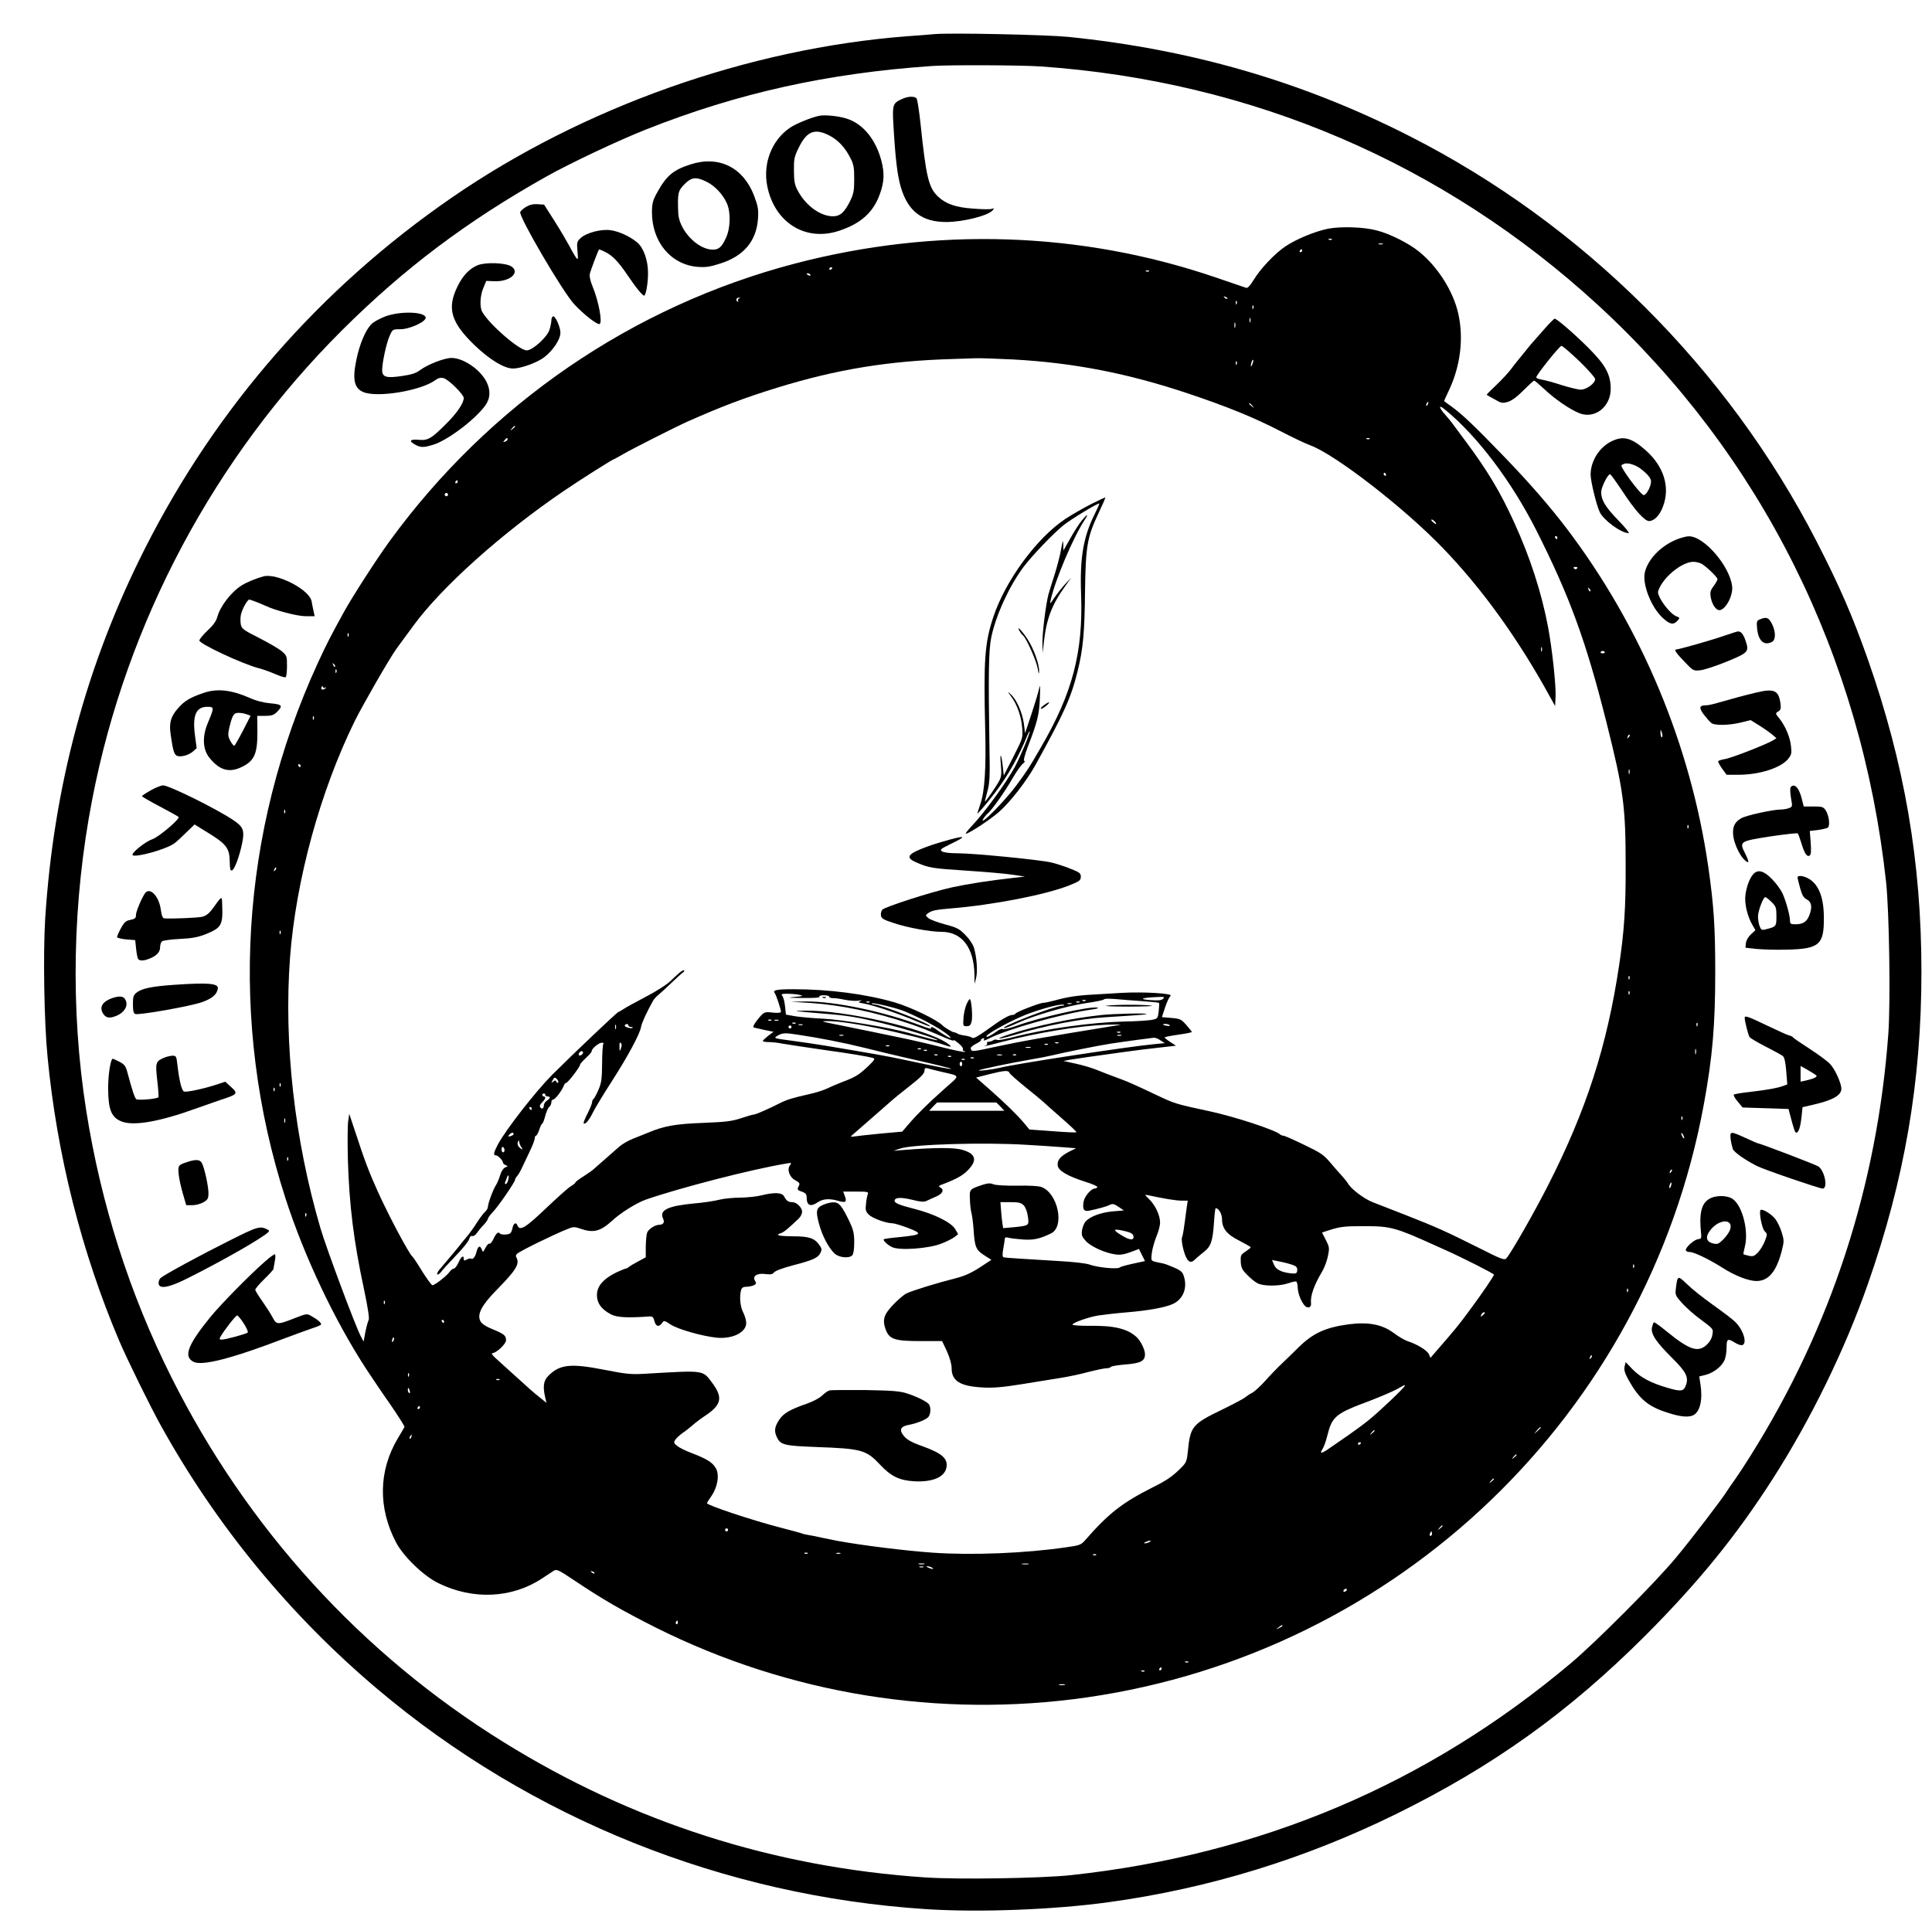 <?xml version="1.0" standalone="no"?>
<!DOCTYPE svg PUBLIC "-//W3C//DTD SVG 20010904//EN"
 "http://www.w3.org/TR/2001/REC-SVG-20010904/DTD/svg10.dtd">
<svg version="1.0" xmlns="http://www.w3.org/2000/svg"
 width="1279pt" height="1276pt" viewBox="0 0 1279 1276"
 preserveAspectRatio="xMidYMid meet">

<g transform="translate(0,1276) scale(0.1,-0.1)"
fill="#000000" stroke="none">
<path d="M6185 12534 c-22 -2 -103 -9 -180 -14 -1050 -81 -2145 -469 -3015
-1069 -866 -597 -1555 -1384 -2029 -2320 -388 -766 -606 -1577 -662 -2456 -14
-232 -7 -684 16 -915 62 -647 226 -1295 475 -1880 52 -122 206 -435 272 -554
369 -667 857 -1261 1438 -1751 1015 -857 2291 -1369 3630 -1456 352 -23 847
-4 1210 46 663 91 1300 287 1905 585 641 316 1138 672 1646 1179 352 353 602
660 846 1041 251 392 476 853 627 1284 244 694 356 1345 356 2071 0 726 -112
1379 -355 2070 -101 286 -189 489 -339 780 -591 1149 -1548 2101 -2695 2684
-710 361 -1444 574 -2261 657 -145 14 -784 28 -885 18z m705 -214 c1397 -97
2667 -641 3690 -1581 1079 -993 1743 -2322 1906 -3819 21 -196 30 -790 15
-1003 -73 -1005 -379 -1946 -910 -2792 -41 -66 -90 -140 -108 -165 -18 -25
-41 -58 -51 -74 -32 -52 -229 -310 -338 -441 -134 -162 -528 -557 -694 -697
-952 -802 -2053 -1268 -3310 -1404 -196 -21 -748 -30 -965 -15 -1004 67 -1940
367 -2790 895 -941 583 -1699 1415 -2201 2418 -276 551 -465 1143 -563 1763
-106 672 -92 1385 40 2065 227 1171 809 2262 1655 3105 409 407 824 720 1349
1015 156 88 474 238 660 312 610 242 1202 373 1895 421 113 8 589 6 720 -3z"/>
<path d="M5975 12106 c-64 -28 -68 -37 -61 -165 13 -229 26 -340 50 -422 47
-158 140 -229 300 -229 111 0 279 42 308 78 11 13 10 14 -7 9 -11 -4 -67 -3
-126 2 -113 8 -178 31 -230 80 -62 60 -78 130 -115 481 -9 85 -21 161 -26 168
-13 16 -55 15 -93 -2z"/>
<path d="M5422 11993 c-53 -11 -157 -54 -194 -80 -119 -82 -178 -234 -149
-384 48 -242 251 -370 473 -298 147 48 230 123 273 245 29 80 31 137 10 219
-35 134 -113 235 -214 274 -51 21 -157 33 -199 24z m66 -129 c58 -29 106 -79
142 -151 21 -40 25 -62 25 -138 0 -78 -4 -98 -27 -146 -39 -78 -68 -103 -120
-101 -84 4 -178 75 -229 174 -18 34 -23 60 -23 128 -1 77 2 92 32 153 53 108
105 129 200 81z"/>
<path d="M4570 11671 c-112 -36 -158 -74 -218 -183 -30 -53 -35 -73 -36 -128
-2 -200 124 -352 302 -367 55 -4 82 0 150 22 156 49 240 150 250 297 4 64 0
83 -27 155 -72 186 -234 265 -421 204z m109 -115 c55 -28 105 -82 132 -140 28
-61 25 -167 -5 -231 -28 -62 -49 -79 -90 -78 -102 3 -222 132 -226 243 -5 131
-2 145 40 189 48 49 78 52 149 17z"/>
<path d="M3482 11390 c-18 -11 -35 -26 -38 -34 -11 -29 281 -528 357 -610 64
-69 155 -140 169 -131 19 12 -7 151 -47 248 -16 39 -22 69 -18 86 6 24 55 152
60 159 2 2 21 -6 43 -17 49 -25 87 -65 149 -157 58 -86 102 -138 109 -131 12
12 24 85 24 149 0 84 -29 167 -72 203 -48 40 -120 73 -177 81 -64 8 -159 -17
-198 -53 -24 -23 -25 -29 -20 -86 5 -57 4 -60 -10 -42 -8 11 -28 45 -43 75
-16 30 -60 105 -98 165 l-70 110 -43 3 c-30 2 -54 -4 -77 -18z"/>
<path d="M8794 11246 c-89 -18 -208 -67 -284 -117 -71 -48 -166 -148 -211
-223 -23 -37 -39 -55 -49 -52 -8 3 -100 34 -205 70 -889 303 -1849 335 -2782
91 -1076 -282 -2023 -930 -2685 -1840 -87 -120 -241 -359 -300 -465 -88 -160
-114 -210 -174 -340 -515 -1121 -591 -2377 -214 -3545 125 -386 326 -811 538
-1135 31 -47 100 -150 155 -228 54 -79 97 -147 95 -150 -2 -4 -22 -39 -45 -77
-127 -213 -131 -460 -11 -688 48 -92 182 -222 279 -269 228 -113 487 -102 688
31 30 20 64 42 76 50 20 13 30 8 141 -66 188 -126 314 -198 534 -309 883 -442
1879 -603 2855 -463 2063 297 3707 1876 4084 3924 58 315 76 527 76 880 0 304
-10 442 -46 695 -117 808 -442 1587 -937 2240 -113 148 -244 300 -418 480
-190 197 -277 280 -346 329 -27 19 -48 35 -48 36 0 1 16 37 36 79 73 159 94
338 58 499 -33 148 -135 310 -260 411 -66 54 -192 118 -279 140 -85 23 -235
28 -321 12z m23 -72 c-3 -3 -12 -4 -19 -1 -8 3 -5 6 6 6 11 1 17 -2 13 -5z
m336 -31 c-7 -2 -19 -2 -25 0 -7 3 -2 5 12 5 14 0 19 -2 13 -5z m-533 -43 c0
-5 -5 -10 -11 -10 -5 0 -7 5 -4 10 3 6 8 10 11 10 2 0 4 -4 4 -10z m-3110
-114 c0 -3 -4 -8 -10 -11 -5 -3 -10 -1 -10 4 0 6 5 11 10 11 6 0 10 -2 10 -4z
m2097 -22 c-3 -3 -12 -4 -19 -1 -8 3 -5 6 6 6 11 1 17 -2 13 -5z m-2242 -24
c3 -6 -1 -7 -9 -4 -18 7 -21 14 -7 14 6 0 13 -4 16 -10z m2760 -158 c-3 -3
-11 0 -18 7 -9 10 -8 11 6 5 10 -3 15 -9 12 -12z m-3233 1 c-6 -2 -9 -10 -6
-15 4 -7 2 -8 -5 -4 -13 9 -5 26 12 25 9 0 8 -2 -1 -6z m3295 -35 c-3 -8 -6
-5 -6 6 -1 11 2 17 5 13 3 -3 4 -12 1 -19z m110 -30 c-3 -8 -6 -5 -6 6 -1 11
2 17 5 13 3 -3 4 -12 1 -19z m-20 -90 c-3 -7 -5 -2 -5 12 0 14 2 19 5 13 2 -7
2 -19 0 -25z m-100 -35 c-3 -10 -5 -4 -5 12 0 17 2 24 5 18 2 -7 2 -21 0 -30z
m-1472 -213 c404 -22 761 -92 1162 -226 254 -85 436 -159 608 -248 77 -40 167
-83 200 -95 167 -62 624 -416 880 -683 257 -267 495 -597 704 -978 l36 -65 3
60 c4 74 -23 323 -50 465 -43 227 -119 462 -225 693 -90 198 -176 342 -321
536 -105 142 -94 128 -138 179 -42 48 -40 65 2 30 215 -176 439 -473 604 -798
221 -438 329 -733 465 -1273 114 -455 127 -554 127 -957 1 -270 -10 -430 -43
-650 -80 -536 -218 -964 -474 -1465 -87 -171 -241 -441 -272 -476 -13 -15 -30
-9 -186 70 -214 107 -280 137 -487 218 -91 35 -187 73 -213 83 -56 22 -138 84
-161 120 -8 14 -28 39 -43 55 -16 17 -50 56 -77 88 -43 51 -64 65 -173 117
-68 33 -129 60 -136 60 -7 0 -17 4 -23 9 -32 29 -293 115 -462 152 -232 50
-232 50 -357 109 -126 60 -191 89 -230 103 -56 20 -122 46 -175 67 -25 10 -82
27 -128 37 l-82 18 42 8 c43 7 150 23 363 52 61 9 162 21 225 28 l115 13 -37
24 c-21 14 -38 28 -38 31 0 3 41 11 90 18 50 7 90 15 90 18 0 3 -17 24 -37 47
-34 38 -42 41 -99 46 l-62 5 21 65 c12 36 28 70 36 76 21 16 -176 28 -321 20
-62 -4 -152 -9 -200 -12 -97 -5 -166 -16 -248 -39 -30 -8 -63 -15 -73 -15 -23
0 -181 -61 -185 -72 -2 -4 -10 -8 -18 -8 -24 0 -74 -29 -167 -97 -61 -44 -92
-61 -100 -55 -7 6 -28 12 -48 15 -20 2 -43 8 -50 13 -8 5 -18 9 -24 9 -9 0
-63 32 -75 45 -37 38 -211 122 -321 154 -192 55 -433 86 -669 86 -107 0 -136
-6 -122 -24 10 -12 42 -109 42 -125 0 -7 -18 -9 -52 -6 -60 7 -61 6 -107 -52
-23 -30 -29 -44 -19 -47 7 -2 39 -9 71 -16 l58 -12 -35 -26 c-19 -15 -35 -30
-36 -34 0 -5 17 -8 39 -8 21 0 61 -4 89 -10 28 -5 147 -23 264 -40 201 -28
301 -45 340 -56 13 -4 5 -16 -37 -56 -60 -56 -82 -70 -173 -104 -35 -14 -80
-33 -100 -43 -21 -10 -71 -26 -112 -35 -107 -24 -150 -37 -190 -57 -79 -40
-167 -79 -180 -79 -7 0 -45 -11 -84 -24 -60 -20 -99 -25 -251 -31 -184 -7
-258 -20 -365 -65 -25 -10 -70 -28 -100 -40 -31 -12 -72 -36 -91 -53 -20 -18
-65 -57 -99 -87 -35 -30 -68 -60 -74 -65 -6 -6 -35 -25 -63 -44 -29 -18 -53
-36 -53 -40 0 -4 -14 -15 -30 -25 -17 -9 -91 -76 -166 -147 -134 -128 -173
-152 -188 -114 -9 25 -26 17 -33 -15 -3 -17 -10 -33 -16 -37 -17 -10 -61 -10
-68 0 -10 14 -25 1 -43 -38 -10 -20 -21 -33 -26 -30 -5 3 -17 -9 -26 -27 -17
-32 -17 -32 -25 -10 -11 28 -24 22 -34 -15 -8 -34 -24 -55 -36 -47 -5 3 -18 0
-29 -6 -16 -9 -20 -8 -20 5 0 27 -17 16 -35 -25 -10 -22 -24 -40 -31 -40 -8 0
-20 -11 -29 -23 -16 -24 -97 -87 -112 -87 -8 1 -45 53 -98 140 -16 25 -31 47
-35 50 -21 16 -154 265 -227 426 -55 120 -93 220 -146 384 l-45 135 -7 -49
c-4 -28 -5 -142 -2 -255 9 -299 38 -538 107 -859 25 -118 36 -191 31 -201 -5
-9 -15 -45 -22 -80 l-12 -64 -20 38 c-39 77 -227 581 -266 714 -172 587 -243
1224 -201 1791 39 512 199 1098 428 1565 53 107 233 420 277 480 12 17 61 84
110 150 188 258 589 617 1000 896 106 72 322 209 330 209 2 0 28 14 57 31 55
33 350 182 428 217 228 101 375 157 595 225 396 122 739 178 1165 190 52 2
120 4 150 5 30 1 141 -3 245 -8z m1586 -31 c-5 -13 -10 -19 -10 -12 -1 15 10
45 15 40 3 -2 0 -15 -5 -28z m-104 -1 c-3 -8 -6 -5 -6 6 -1 11 2 17 5 13 3 -3
4 -12 1 -19z m1266 -263 c-3 -9 -8 -14 -10 -11 -3 3 -2 9 2 15 9 16 15 13 8
-4z m-1162 -12 c13 -16 12 -17 -3 -4 -10 7 -18 15 -18 17 0 8 8 3 21 -13z
m-4881 -137 c0 -2 -8 -10 -17 -17 -16 -13 -17 -12 -4 4 13 16 21 21 21 13z
m-50 -85 c0 -5 -7 -12 -16 -15 -14 -5 -15 -4 -4 9 14 17 20 19 20 6z m5707 3
c-3 -3 -12 -4 -19 -1 -8 3 -5 6 6 6 11 1 17 -2 13 -5z m108 -234 c3 -5 1 -10
-4 -10 -6 0 -11 5 -11 10 0 6 2 10 4 10 3 0 8 -4 11 -10z m-6145 -50 c0 -5 -5
-10 -11 -10 -5 0 -7 5 -4 10 3 6 8 10 11 10 2 0 4 -4 4 -10z m-66 -91 c-3 -5
-10 -7 -15 -3 -5 3 -7 10 -3 15 3 5 10 7 15 3 5 -3 7 -10 3 -15z m6536 -174
c7 -8 9 -15 6 -15 -4 0 -14 7 -22 15 -9 8 -11 15 -6 15 5 0 15 -7 22 -15z
m810 -105 c0 -5 -2 -10 -4 -10 -3 0 -8 5 -11 10 -3 6 -1 10 4 10 6 0 11 -4 11
-10z m130 -204 c-7 -7 -13 -7 -20 0 -6 6 -3 10 10 10 13 0 16 -4 10 -10z m88
-151 c-3 -3 -9 2 -12 12 -6 14 -5 15 5 6 7 -7 10 -15 7 -18z m-8221 -297 c-3
-8 -6 -5 -6 6 -1 11 2 17 5 13 3 -3 4 -12 1 -19z m7900 -100 c-3 -7 -5 -2 -5
12 0 14 2 19 5 13 2 -7 2 -19 0 -25z m417 -6 c2 -4 -4 -8 -14 -8 -10 0 -16 4
-14 8 3 4 9 8 14 8 5 0 11 -4 14 -8z m-8406 -97 c-3 -3 -9 2 -12 12 -6 14 -5
15 5 6 7 -7 10 -15 7 -18z m9 -37 c-3 -8 -6 -5 -6 6 -1 11 2 17 5 13 3 -3 4
-12 1 -19z m-74 -101 c7 3 8 2 4 -2 -14 -16 -36 -14 -29 3 4 10 7 12 10 4 2
-7 9 -9 15 -5z m-76 -209 c-3 -8 -6 -5 -6 6 -1 11 2 17 5 13 3 -3 4 -12 1 -19z
m8926 -119 c-4 -4 -9 6 -10 24 -1 30 -1 31 8 8 5 -14 6 -28 2 -32z m-222 -2
c-10 -9 -11 -8 -5 6 3 10 9 15 12 12 3 -3 0 -11 -7 -18z m-8791 -187 c0 -5 -2
-10 -4 -10 -3 0 -8 5 -11 10 -3 6 -1 10 4 10 6 0 11 -4 11 -10z m8797 -52 c-3
-7 -5 -2 -5 12 0 14 2 19 5 13 2 -7 2 -19 0 -25z m-8900 -260 c-3 -8 -6 -5 -6
6 -1 11 2 17 5 13 3 -3 4 -12 1 -19z m9290 -100 c-3 -8 -6 -5 -6 6 -1 11 2 17
5 13 3 -3 4 -12 1 -19z m-9356 -281 c-10 -9 -11 -8 -5 6 3 10 9 15 12 12 3 -3
0 -11 -7 -18z m36 -419 c-3 -8 -6 -5 -6 6 -1 11 2 17 5 13 3 -3 4 -12 1 -19z
m8930 -300 c-3 -8 -6 -5 -6 6 -1 11 2 17 5 13 3 -3 4 -12 1 -19z m0 -100 c-3
-8 -6 -5 -6 6 -1 11 2 17 5 13 3 -3 4 -12 1 -19z m-5496 -5 c31 -7 27 -9 -31
-14 -54 -5 -44 -6 53 -7 77 -1 116 2 112 8 -4 6 8 10 29 10 20 0 36 -4 36 -10
0 -5 10 -9 23 -9 12 1 48 -4 80 -11 32 -6 73 -9 90 -6 23 4 26 4 12 -3 -16 -7
-12 -10 25 -16 61 -10 235 -69 344 -116 49 -21 91 -37 93 -35 13 13 -328 146
-374 146 -9 0 -14 3 -10 6 7 7 165 -31 217 -53 127 -53 273 -135 301 -170 15
-18 -43 13 -90 49 -25 19 -46 24 -36 8 3 -5 -25 2 -62 17 -248 95 -580 164
-771 162 l-97 -2 130 -8 c200 -13 437 -62 655 -137 93 -32 112 -40 243 -96 32
-14 55 -20 51 -14 -4 6 9 -2 29 -18 21 -16 35 -35 32 -41 -2 -7 1 -13 7 -13 6
0 9 -2 6 -5 -3 -3 -70 10 -148 30 -78 20 -184 44 -234 55 -50 10 -156 32 -236
49 -80 16 -190 39 -245 50 -84 16 -93 20 -53 20 62 1 175 -14 333 -46 127 -25
397 -93 450 -113 45 -17 51 -11 15 13 -145 98 -683 220 -942 215 -88 -1 -84
-2 117 -19 166 -13 228 -23 400 -65 137 -33 368 -104 361 -111 -2 -2 -30 4
-62 13 -32 8 -90 24 -129 35 -135 37 -439 87 -565 94 -69 3 -153 11 -186 16
l-61 11 -6 55 c-3 30 -11 61 -18 69 -10 12 -4 14 34 14 24 0 60 -3 78 -7z
m2409 -26 c-11 -11 -32 -13 -85 -9 -78 6 -60 15 39 20 53 3 59 1 46 -11z
m-138 -16 c59 -4 109 -9 111 -12 2 -2 1 -26 -2 -54 -6 -49 -7 -50 -46 -58 -22
-4 -105 -10 -185 -11 -210 -5 -520 -48 -724 -101 -54 -15 -105 -24 -113 -21
-8 4 -20 3 -26 -1 -12 -8 -18 -9 -38 -12 -5 0 -8 -5 -4 -10 3 -5 -3 -12 -12
-14 -13 -3 -12 -4 2 -2 11 1 56 12 100 24 238 63 521 109 700 116 66 2 107 1
90 -1 -540 -88 -640 -106 -814 -143 -166 -36 -167 -36 -174 -17 -4 10 8 21 33
34 22 11 37 22 34 24 -3 3 2 8 11 12 9 3 13 2 10 -4 -8 -14 1 -12 33 4 118 61
487 165 682 192 30 4 47 9 36 12 -49 11 -379 -63 -533 -119 -46 -17 -88 -27
-94 -23 -6 3 -23 -2 -37 -13 -40 -29 -72 -45 -72 -35 0 15 156 101 258 142
105 41 233 75 255 67 6 -3 1 -6 -11 -6 -53 -2 -411 -140 -385 -148 5 -2 43 12
84 31 112 52 330 115 459 134 63 9 117 20 119 25 2 5 35 5 75 2 39 -4 119 -10
178 -14z m-375 3 c-3 -3 -12 -4 -19 -1 -8 3 -5 6 6 6 11 1 17 -2 13 -5z
m-1430 -10 c-3 -3 -12 -4 -19 -1 -8 3 -5 6 6 6 11 1 17 -2 13 -5z m1390 0 c-3
-3 -12 -4 -19 -1 -8 3 -5 6 6 6 11 1 17 -2 13 -5z m-54 -11 c-7 -2 -19 -2 -25
0 -7 3 -2 5 12 5 14 0 19 -2 13 -5z m-1986 -109 c-3 -3 -12 -4 -19 -1 -8 3 -5
6 6 6 11 1 17 -2 13 -5z m46 -1 c-7 -2 -19 -2 -25 0 -7 3 -2 5 12 5 14 0 19
-2 13 -5z m114 -19 c-3 -3 -12 -4 -19 -1 -8 3 -5 6 6 6 11 1 17 -2 13 -5z
m5970 -16 c-3 -8 -6 -5 -6 6 -1 11 2 17 5 13 3 -3 4 -12 1 -19z m-5924 5 c-7
-2 -19 -2 -25 0 -7 3 -2 5 12 5 14 0 19 -2 13 -5z m2431 -2 c3 -4 -6 -6 -19
-3 -14 2 -25 6 -25 8 0 8 39 4 44 -5z m-2504 -11 c0 -5 -4 -10 -10 -10 -5 0
-10 5 -10 10 0 6 5 10 10 10 6 0 10 -4 10 -10z m2177 -36 c-3 -3 -12 -4 -19
-1 -8 3 -5 6 6 6 11 1 17 -2 13 -5z m-2142 -14 c153 -23 307 -53 452 -89 87
-22 201 -49 253 -61 221 -50 319 -74 316 -77 -4 -4 -80 11 -321 62 -108 23
-176 35 -510 91 -55 9 -155 24 -223 33 -121 16 -122 16 -95 33 33 19 49 20
128 8z m308 -7 c-7 -2 -19 -2 -25 0 -7 3 -2 5 12 5 14 0 19 -2 13 -5z m1840 0
c-7 -2 -19 -2 -25 0 -7 3 -2 5 12 5 14 0 19 -2 13 -5z m260 -32 l28 -18 -72
-7 c-171 -16 -917 -130 -1019 -156 -45 -11 -146 -24 -140 -17 6 6 212 49 345
72 55 9 116 21 135 26 78 19 320 68 395 79 105 16 266 37 285 39 8 0 28 -7 43
-18z m-676 -17 c-3 -3 -12 -4 -19 -1 -8 3 -5 6 6 6 11 1 17 -2 13 -5z m-70
-10 c-3 -3 -12 -4 -19 -1 -8 3 -5 6 6 6 11 1 17 -2 13 -5z m-1050 -10 c-3 -3
-12 -4 -19 -1 -8 3 -5 6 6 6 11 1 17 -2 13 -5z m936 -11 c-7 -2 -21 -2 -30 0
-10 3 -4 5 12 5 17 0 24 -2 18 -5z m-726 -9 c-3 -3 -12 -4 -19 -1 -8 3 -5 6 6
6 11 1 17 -2 13 -5z m5130 -31 c-3 -10 -5 -4 -5 12 0 17 2 24 5 18 2 -7 2 -21
0 -30z m-5090 21 c-3 -3 -12 -4 -19 -1 -8 3 -5 6 6 6 11 1 17 -2 13 -5z m70
-30 c-3 -3 -12 -4 -19 -1 -8 3 -5 6 6 6 11 1 17 -2 13 -5z m426 -1 c-7 -2 -21
-2 -30 0 -10 3 -4 5 12 5 17 0 24 -2 18 -5z m94 1 c-3 -3 -12 -4 -19 -1 -8 3
-5 6 6 6 11 1 17 -2 13 -5z m-430 -10 c-3 -3 -12 -4 -19 -1 -8 3 -5 6 6 6 11
1 17 -2 13 -5z m150 -10 c-3 -3 -12 -4 -19 -1 -8 3 -5 6 6 6 11 1 17 -2 13 -5z
m-60 -10 c-3 -3 -12 -4 -19 -1 -8 3 -5 6 6 6 11 1 17 -2 13 -5z m-17 -29 c0
-8 -4 -15 -8 -15 -5 0 -9 7 -9 15 0 8 4 15 9 15 4 0 8 -7 8 -15z m-145 -50
c139 -33 135 -19 27 -115 -109 -97 -179 -166 -238 -235 l-41 -48 -144 -13
c-79 -8 -157 -16 -174 -19 -16 -3 -25 -2 -20 3 48 41 264 231 279 244 10 9 60
49 112 90 69 54 93 79 94 96 0 17 5 22 18 19 9 -3 49 -13 87 -22z m458 -9 c3
-8 52 -51 109 -97 57 -46 109 -89 115 -95 7 -7 60 -54 118 -105 58 -50 104
-94 101 -96 -2 -3 -73 0 -158 7 l-153 11 -35 42 c-49 58 -121 128 -227 222
l-91 80 86 22 c104 26 128 27 135 9z m-4826 -88 c-3 -8 -6 -5 -6 6 -1 11 2 17
5 13 3 -3 4 -12 1 -19z m-40 -30 c-3 -8 -6 -5 -6 6 -1 11 2 17 5 13 3 -3 4
-12 1 -19z m4806 -105 l26 -28 -249 0 -249 0 26 28 27 27 196 0 196 0 27 -27z
m4514 -85 c-3 -8 -6 -5 -6 6 -1 11 2 17 5 13 3 -3 4 -12 1 -19z m-9250 -20
c-3 -7 -5 -2 -5 12 0 14 2 19 5 13 2 -7 2 -19 0 -25z m9263 -103 c0 -5 -5 -3
-10 5 -5 8 -10 20 -10 25 0 6 5 3 10 -5 5 -8 10 -19 10 -25z m-4360 -45 c85
-5 195 -12 244 -16 l90 -7 -45 -22 c-59 -31 -81 -57 -77 -92 4 -35 66 -71 186
-109 45 -14 80 -30 77 -35 -4 -5 -12 -9 -18 -9 -23 0 -66 -50 -73 -85 -9 -50
0 -68 34 -62 59 12 118 28 139 39 19 9 28 7 58 -13 l35 -24 -73 -6 c-78 -7
-151 -34 -180 -67 -10 -11 -21 -38 -24 -59 -4 -32 0 -43 26 -71 34 -37 128
-79 195 -88 31 -5 59 0 100 15 l56 21 20 -40 20 -40 -27 -6 c-99 -21 -129 -29
-141 -37 -16 -12 -144 0 -197 19 -23 9 -111 19 -205 24 -91 6 -208 13 -260 16
-52 3 -100 7 -106 9 -8 2 -9 19 -2 57 5 29 10 59 10 66 1 9 8 11 22 7 12 -4
54 -9 94 -12 71 -6 117 4 190 40 92 44 46 266 -63 307 -18 7 -82 11 -160 9
-78 -1 -141 3 -158 9 -21 9 -37 8 -75 -4 -84 -29 -84 -28 -81 -97 1 -34 6 -75
11 -92 4 -16 10 -62 13 -102 8 -124 15 -140 79 -180 l39 -25 -79 -52 c-56 -36
-102 -56 -154 -69 -119 -30 -296 -84 -330 -102 -18 -9 -56 -42 -86 -73 -64
-67 -74 -102 -50 -167 25 -64 60 -75 235 -75 l138 0 32 -68 c19 -43 31 -85 31
-111 0 -85 56 -120 205 -128 68 -4 130 1 255 21 91 15 208 34 260 42 52 8 137
26 187 40 51 13 104 24 117 24 14 0 27 4 30 9 4 5 45 12 94 16 104 8 132 23
132 68 0 30 -27 85 -53 111 -59 57 -150 80 -314 77 -62 0 -113 3 -113 8 0 12
100 48 167 60 32 5 117 15 188 21 147 12 263 33 312 57 63 30 93 100 73 173
-10 36 -17 44 -63 65 -29 13 -63 26 -77 29 -87 18 -80 11 -75 67 3 28 17 77
30 110 14 32 25 74 25 93 0 48 -31 115 -71 154 -32 32 -33 33 -9 28 101 -22
185 -36 221 -36 l42 0 -7 -47 c-19 -144 -24 -180 -31 -196 -4 -10 0 -47 10
-83 20 -74 43 -95 72 -67 10 10 37 33 60 51 50 39 61 70 70 200 3 50 8 92 11
92 20 0 42 -38 42 -73 0 -62 33 -102 118 -144 39 -20 72 -39 72 -42 0 -3 -16
-16 -34 -28 -32 -21 -34 -26 -32 -68 2 -38 9 -53 42 -86 21 -22 52 -48 69 -56
39 -21 146 -20 204 0 25 9 48 14 53 11 4 -3 8 -20 9 -37 1 -37 17 -83 41 -116
21 -29 51 -22 47 11 -5 47 20 119 74 209 15 25 32 71 38 102 11 53 10 60 -14
107 l-25 49 46 15 c80 25 100 27 245 27 161 0 201 -11 452 -125 17 -8 53 -24
80 -36 103 -46 315 -153 315 -160 0 -9 -75 -120 -161 -236 -68 -93 -100 -132
-217 -266 l-42 -49 -11 25 c-12 25 -77 65 -139 85 -20 6 -62 31 -94 55 -77 57
-167 74 -299 57 -154 -21 -236 -59 -333 -155 -28 -28 -75 -74 -105 -102 -30
-28 -80 -80 -112 -116 -32 -36 -71 -71 -85 -79 -15 -7 -36 -21 -47 -30 -11
-10 -81 -47 -157 -84 -195 -94 -208 -111 -224 -272 -6 -64 -11 -77 -38 -105
-61 -62 -99 -89 -196 -137 -202 -102 -291 -172 -446 -349 -27 -31 -37 -35
-124 -47 -272 -40 -623 -54 -885 -36 -184 13 -473 49 -635 79 -30 6 -76 15
-103 21 -26 6 -64 14 -85 17 -20 3 -40 8 -45 11 -4 2 -67 19 -140 38 -183 47
-487 148 -487 162 0 2 14 25 31 49 41 61 53 141 27 184 -22 37 -59 60 -155 97
-41 15 -86 37 -100 49 -22 17 -24 23 -13 40 7 11 29 31 48 45 20 13 49 36 66
51 16 15 57 46 92 69 100 68 109 117 42 208 -68 91 -46 88 -443 65 -99 -6
-126 -3 -274 26 -225 44 -296 36 -372 -41 -31 -32 -36 -70 -20 -141 l9 -37
-40 32 c-22 18 -53 43 -68 57 -15 14 -65 59 -111 100 -45 41 -99 90 -118 107
-20 18 -30 33 -22 33 26 0 91 61 91 85 0 32 -12 42 -90 74 -42 17 -70 35 -79
52 -25 45 7 106 106 207 128 130 154 172 133 213 -7 11 -5 20 4 28 24 20 236
124 328 161 43 18 51 18 89 5 86 -31 133 -19 209 50 59 55 164 120 226 142
222 77 697 200 926 238 38 7 41 6 29 -9 -23 -28 -6 -80 34 -101 27 -15 32 -22
24 -36 -13 -26 -12 -29 21 -40 22 -8 30 -17 30 -34 0 -58 24 -69 75 -35 34 23
80 25 136 8 47 -14 57 -7 42 32 l-11 30 85 0 c77 0 84 -2 78 -17 -4 -10 -10
-39 -12 -65 -5 -40 -2 -50 19 -71 24 -24 115 -57 157 -57 12 0 58 -14 103 -31
98 -38 92 -45 -53 -60 -57 -5 -105 -12 -108 -14 -7 -8 22 -36 53 -52 47 -25
246 -11 329 23 34 13 73 33 86 43 l24 19 -19 33 c-25 44 -139 101 -269 134
-107 27 -138 41 -132 58 6 19 44 20 119 2 51 -13 75 -15 91 -7 12 6 41 19 64
29 44 19 56 45 27 61 -13 7 -10 11 18 21 85 32 131 57 163 90 67 67 57 111
-33 137 -56 17 -184 16 -397 -1 l-60 -5 45 15 c83 28 550 42 830 25z m-4883
-102 c-3 -8 -6 -5 -6 6 -1 11 2 17 5 13 3 -3 4 -12 1 -19z m9154 -81 c-10 -9
-11 -8 -5 6 3 10 9 15 12 12 3 -3 0 -11 -7 -18z m2 -87 c-3 -12 -8 -19 -11
-16 -5 6 5 36 12 36 2 0 2 -9 -1 -20z m-4285 -132 c12 -14 23 -43 27 -74 8
-60 9 -59 -93 -70 l-71 -6 -5 33 c-3 19 -7 58 -9 87 l-4 52 67 0 c56 0 70 -4
88 -22z m-4751 -70 c-3 -8 -6 -5 -6 6 -1 11 2 17 5 13 3 -3 4 -12 1 -19z
m5421 -100 c35 -8 52 -17 55 -30 8 -31 -19 -32 -67 -4 -76 44 -72 54 12 34z
m1123 -229 c13 -6 19 -18 17 -32 -3 -19 -8 -21 -37 -19 -67 7 -104 25 -117 58
l-13 31 65 -13 c36 -8 74 -19 85 -25z m2246 -11 c-3 -8 -6 -5 -6 6 -1 11 2 17
5 13 3 -3 4 -12 1 -19z m-40 -160 c-3 -8 -6 -5 -6 6 -1 11 2 17 5 13 3 -3 4
-12 1 -19z m-8230 -80 c-3 -8 -6 -5 -6 6 -1 11 2 17 5 13 3 -3 4 -12 1 -19z
m7283 -62 c0 -2 -7 -9 -15 -16 -13 -11 -14 -10 -9 4 5 14 24 23 24 12z m-6890
-56 c0 -5 -2 -10 -4 -10 -3 0 -8 5 -11 10 -3 6 -1 10 4 10 6 0 11 -4 11 -10z
m-338 -132 c-8 -8 -9 -4 -5 13 4 13 8 18 11 10 2 -7 -1 -18 -6 -23z m7929
-111 c-10 -9 -11 -8 -5 6 3 10 9 15 12 12 3 -3 0 -11 -7 -18z m-7824 -119 c-3
-8 -6 -5 -6 6 -1 11 2 17 5 13 3 -3 4 -12 1 -19z m600 -24 c-3 -3 -12 -4 -19
-1 -8 3 -5 6 6 6 11 1 17 -2 13 -5z m5993 -40 c0 -10 -172 -174 -240 -228 -36
-29 -96 -73 -135 -100 -38 -26 -92 -63 -119 -82 -56 -40 -73 -43 -52 -11 9 12
23 51 32 87 33 133 53 149 286 236 65 25 142 58 171 73 28 16 53 29 55 30 1 0
2 -2 2 -5z m-6587 -34 c3 -11 1 -18 -4 -14 -5 3 -9 12 -9 20 0 20 7 17 13 -6z
m67 -110 c0 -5 -5 -10 -11 -10 -5 0 -7 5 -4 10 3 6 8 10 11 10 2 0 4 -4 4 -10z
m7420 -133 c0 -2 -10 -12 -22 -23 l-23 -19 19 23 c18 21 26 27 26 19z m-1100
-21 c0 -2 -8 -10 -17 -17 -16 -13 -17 -12 -4 4 13 16 21 21 21 13z m-6377 -41
c-3 -9 -8 -14 -10 -11 -3 3 -2 9 2 15 9 16 15 13 8 -4z m6287 -39 c0 -3 -4 -8
-10 -11 -5 -3 -10 -1 -10 4 0 6 5 11 10 11 6 0 10 -2 10 -4z m1030 -80 c0 -2
-8 -10 -17 -17 -16 -13 -17 -12 -4 4 13 16 21 21 21 13z m-150 -160 c0 -2 -8
-10 -17 -17 -16 -13 -17 -12 -4 4 13 16 21 21 21 13z m-340 -310 c0 -2 -8 -10
-17 -17 -16 -13 -17 -12 -4 4 13 16 21 21 21 13z m-4730 -26 c0 -5 -4 -10 -10
-10 -5 0 -10 5 -10 10 0 6 5 10 10 10 6 0 10 -4 10 -10z m4660 -25 c0 -8 -4
-15 -10 -15 -5 0 -7 7 -4 15 4 8 8 15 10 15 2 0 4 -7 4 -15z m-1870 -55 c-8
-5 -22 -9 -30 -9 -10 0 -8 3 5 9 27 12 43 12 25 0z m-2263 -76 c-3 -3 -12 -4
-19 -1 -8 3 -5 6 6 6 11 1 17 -2 13 -5z m216 -1 c-7 -2 -19 -2 -25 0 -7 3 -2
5 12 5 14 0 19 -2 13 -5z m1694 -9 c-3 -3 -12 -4 -19 -1 -8 3 -5 6 6 6 11 1
17 -2 13 -5z m-1139 -61 c-10 -2 -26 -2 -35 0 -10 3 -2 5 17 5 19 0 27 -2 18
-5z m690 0 c-10 -2 -28 -2 -40 0 -13 2 -5 4 17 4 22 1 32 -1 23 -4z m-695 -20
c-7 -2 -19 -2 -25 0 -7 3 -2 5 12 5 14 0 19 -2 13 -5z m57 -3 c18 -12 2 -12
-25 0 -13 6 -15 9 -5 9 8 0 22 -4 30 -9z m-2235 -38 c-3 -3 -11 0 -18 7 -9 10
-8 11 6 5 10 -3 15 -9 12 -12z m4980 -112 c-3 -5 -11 -10 -16 -10 -6 0 -7 5
-4 10 3 6 11 10 16 10 6 0 7 -4 4 -10z m-4428 -215 c0 -8 -4 -12 -9 -9 -5 3
-6 10 -3 15 9 13 12 11 12 -6z m4003 -20 c0 -2 -10 -9 -22 -15 -22 -11 -22
-10 -4 4 21 17 26 19 26 11z m-623 -241 c-3 -3 -12 -4 -19 -1 -8 3 -5 6 6 6
11 1 17 -2 13 -5z m-177 -44 c0 -5 -5 -10 -11 -10 -5 0 -7 5 -4 10 3 6 8 10
11 10 2 0 4 -4 4 -10z m-113 -16 c-3 -3 -12 -4 -19 -1 -8 3 -5 6 6 6 11 1 17
-2 13 -5z m-529 -91 c-10 -2 -26 -2 -35 0 -10 3 -2 5 17 5 19 0 27 -2 18 -5z"/>
<path d="M7225 9423 c-50 -25 -126 -69 -171 -98 -190 -126 -398 -409 -478
-650 -57 -172 -65 -282 -54 -740 7 -258 -3 -416 -32 -499 -11 -33 -20 -61 -20
-63 0 -6 68 73 117 138 87 114 162 249 213 377 7 18 14 31 16 29 6 -6 -60
-165 -96 -232 -61 -112 -206 -311 -294 -402 -22 -24 -37 -43 -32 -43 20 0 154
88 216 141 75 64 185 206 245 314 191 346 235 444 279 621 36 147 46 252 49
529 4 296 14 358 88 514 27 57 48 105 46 107 -1 1 -43 -18 -92 -43z m21 -69
c-74 -149 -98 -287 -89 -529 14 -384 -57 -655 -267 -1015 -79 -137 -89 -152
-165 -255 -74 -99 -243 -271 -217 -219 6 11 19 27 28 35 29 23 118 149 168
237 26 45 57 88 68 96 11 8 15 15 9 17 -7 3 2 38 23 94 64 165 76 215 80 325
3 79 2 94 -5 61 -5 -25 -28 -101 -51 -170 l-42 -126 -8 64 c-10 72 -48 159
-86 193 -25 23 -25 22 2 -14 39 -52 67 -131 73 -208 5 -64 5 -66 -58 -190
l-64 -125 -7 64 c-10 87 -20 92 -12 5 5 -55 3 -77 -10 -102 -18 -36 -96 -148
-96 -139 0 3 8 34 17 69 15 53 17 99 13 298 -8 486 -5 640 13 724 32 148 119
336 212 461 59 78 196 221 265 277 48 39 231 150 237 144 2 -2 -12 -34 -31
-72z"/>
<path d="M7162 9314 c-17 -20 -51 -73 -76 -118 l-46 -81 -1 40 c-1 33 -4 28
-14 -30 -6 -38 -26 -113 -42 -165 -17 -52 -36 -113 -42 -135 -18 -69 -41 -256
-40 -324 l2 -66 7 70 c18 160 53 251 146 380 l36 50 -41 -43 c-22 -24 -54 -65
-71 -90 -28 -42 -31 -44 -25 -17 31 137 150 418 226 533 28 43 18 41 -19 -4z"/>
<path d="M6748 8584 c6 -11 17 -26 25 -32 22 -19 88 -167 97 -219 6 -39 8 -42
9 -16 1 46 -36 148 -76 210 -36 55 -76 97 -55 57z"/>
<path d="M6910 8090 c-14 -10 -23 -21 -20 -23 3 -3 19 6 35 19 35 28 22 32
-15 4z"/>
<path d="M6285 7200 c-38 -10 -104 -30 -145 -45 -134 -49 -150 -73 -72 -106
80 -35 100 -39 332 -54 124 -8 261 -20 305 -27 l80 -12 -70 -8 c-171 -19 -308
-41 -415 -64 -143 -32 -443 -129 -460 -148 -6 -8 -10 -25 -8 -38 2 -19 17 -28
85 -50 89 -30 241 -58 316 -58 135 0 215 -104 218 -285 l1 -60 10 40 c11 45 4
137 -14 199 -8 25 -31 59 -58 86 -39 40 -56 49 -133 69 -48 13 -97 31 -110 41
-22 19 -22 19 -2 34 23 17 53 23 150 31 280 23 630 91 785 153 67 27 75 33 75
57 0 24 -8 29 -74 55 -40 16 -97 34 -125 40 -81 18 -512 60 -612 60 -57 0 -97
5 -108 13 -15 11 -9 16 54 47 108 52 107 60 -5 30z"/>
<path d="M4499 6320 c-13 -11 -42 -38 -64 -59 -22 -21 -94 -67 -160 -101 -66
-35 -131 -70 -145 -80 -14 -9 -30 -19 -37 -21 -11 -4 -310 -288 -437 -415
-112 -113 -305 -361 -359 -460 -30 -57 -33 -74 -14 -74 14 0 47 -35 47 -49 0
-5 8 -12 18 -16 15 -6 15 -8 -4 -15 -12 -5 -25 -25 -33 -51 -7 -23 -19 -53
-27 -65 -19 -28 -54 -123 -54 -145 0 -9 -9 -24 -20 -34 -11 -10 -34 -41 -52
-69 -17 -28 -47 -69 -65 -91 -19 -22 -37 -45 -41 -50 -6 -9 -84 -103 -144
-173 -11 -13 -16 -27 -13 -30 4 -4 14 3 24 15 9 13 53 61 98 108 46 47 86 97
89 111 4 16 12 23 20 20 8 -3 22 6 31 20 10 14 30 39 46 55 15 16 27 34 27 39
0 6 14 25 31 43 36 36 149 201 149 216 0 5 6 16 13 23 7 7 24 36 36 63 13 28
36 77 52 110 16 33 29 68 29 78 0 9 4 17 8 17 5 0 15 18 22 40 7 22 16 40 20
40 3 0 12 22 19 49 7 28 19 55 27 62 8 6 14 20 14 30 0 11 6 19 13 19 12 0 59
61 70 93 4 9 10 17 15 17 11 0 92 106 92 120 0 5 18 26 40 46 21 20 38 39 37
43 -4 12 40 52 62 56 14 2 19 0 15 -7 -4 -6 -8 -66 -8 -132 -1 -105 -5 -128
-26 -176 -13 -30 -28 -56 -32 -58 -4 -2 -8 -11 -8 -19 0 -9 -14 -43 -30 -75
-17 -33 -29 -63 -26 -66 10 -10 36 20 61 72 14 28 70 121 125 206 108 168 186
314 194 361 4 25 36 95 80 174 6 10 22 28 36 39 14 11 53 47 86 79 34 33 68
63 75 68 7 4 11 10 8 14 -3 3 -17 -4 -30 -15z m-422 -372 c-3 -7 -5 -2 -5 12
0 14 2 19 5 13 2 -7 2 -19 0 -25z m83 22 c0 -5 8 -10 17 -10 9 0 14 -2 11 -5
-9 -9 -58 6 -52 16 7 12 24 11 24 -1z m-49 -151 c-9 -23 -10 -22 -10 11 -1 23
2 31 9 24 7 -7 7 -19 1 -35z m-251 -28 c0 -12 -20 -25 -27 -18 -7 7 6 27 18
27 5 0 9 -4 9 -9z m-165 -199 c-4 -4 -10 -1 -12 6 -4 10 -8 10 -21 0 -14 -12
-14 -10 -3 10 11 20 13 21 28 7 8 -9 12 -19 8 -23z m-85 -82 c0 -5 7 -10 15
-10 21 0 19 -13 -5 -28 -11 -7 -20 -21 -20 -32 0 -22 -15 -27 -25 -9 -4 6 2
19 14 30 22 21 27 39 11 39 -5 0 -10 5 -10 10 0 6 5 10 10 10 6 0 10 -4 10
-10z m-90 -90 c0 -5 -2 -10 -4 -10 -3 0 -8 5 -11 10 -3 6 -1 10 4 10 6 0 11
-4 11 -10z m-120 -169 c0 -5 -9 -11 -21 -14 -16 -4 -18 -3 -8 9 13 16 29 19
29 5z m52 -88 c15 -18 2 -16 -16 2 -9 9 -12 23 -8 33 6 15 7 15 10 -3 2 -11 9
-26 14 -32z m-112 -19 c0 -8 -4 -14 -10 -14 -5 0 -10 9 -10 21 0 11 5 17 10
14 6 -3 10 -13 10 -21z m24 -198 c-3 -14 -11 -26 -16 -26 -5 0 -7 6 -4 13 3 6
9 20 12 30 10 27 16 13 8 -17z"/>
<path d="M6397 6107 c-9 -23 -18 -64 -19 -92 -3 -47 -2 -50 21 -50 19 0 27 7
33 30 8 31 0 142 -11 149 -4 3 -14 -14 -24 -37z"/>
<path d="M5448 6153 c7 -3 16 -2 19 1 4 3 -2 6 -13 5 -11 0 -14 -3 -6 -6z"/>
<path d="M7325 6101 c-22 -3 43 -6 144 -6 102 0 172 3 155 6 -37 8 -246 8
-299 0z"/>
<path d="M7290 6039 c-191 -20 -429 -70 -603 -126 -112 -36 -88 -40 30 -5 195
60 433 106 593 116 52 3 135 9 185 12 49 3 92 7 94 10 7 7 -218 2 -299 -7z"/>
<path d="M5040 4845 c-30 -8 -93 -14 -139 -15 -46 0 -109 -6 -140 -14 -31 -8
-108 -20 -172 -25 -167 -16 -225 -44 -200 -98 13 -27 3 -42 -27 -43 -26 0 -71
-30 -78 -52 -5 -13 -8 -54 -9 -93 l0 -70 -50 -27 c-27 -14 -55 -31 -62 -37 -7
-6 -16 -11 -21 -11 -4 0 -28 -10 -53 -21 -103 -49 -145 -103 -136 -172 6 -45
35 -80 92 -110 39 -20 106 -24 249 -14 25 2 31 -2 38 -30 10 -37 30 -42 50
-14 14 19 15 19 59 -10 49 -31 203 -75 301 -86 105 -11 198 34 198 97 0 17 -9
48 -20 70 -20 38 -26 103 -14 148 5 16 14 22 36 22 16 0 38 5 49 10 16 9 17
14 7 30 -19 31 15 52 70 44 34 -4 46 -2 56 11 7 10 58 29 126 47 132 34 167
50 182 84 10 20 8 29 -9 52 -33 45 -68 56 -175 56 -95 1 -120 8 -78 21 19 6
48 30 118 97 12 11 22 32 22 44 0 28 -36 64 -64 64 -27 0 -40 9 -55 38 -14 26
-63 29 -151 7z"/>
<path d="M5453 4784 c-50 -21 -54 -40 -32 -124 22 -83 64 -162 104 -200 29
-27 95 -34 117 -12 8 8 13 40 13 85 0 60 -5 83 -32 140 -50 104 -69 127 -106
126 -18 0 -46 -7 -64 -15z"/>
<path d="M5493 3554 c-12 -3 -34 -18 -50 -34 -16 -16 -59 -39 -101 -54 -115
-40 -156 -64 -185 -109 -29 -45 -33 -72 -15 -111 24 -53 47 -59 258 -67 306
-11 334 -19 427 -118 71 -76 127 -103 223 -109 121 -7 201 26 215 88 13 61
-27 97 -158 144 -81 29 -111 47 -133 81 -21 32 -7 52 45 61 52 10 114 35 128
53 16 21 16 69 0 86 -20 19 -85 51 -147 70 -44 14 -99 18 -270 21 -118 1 -225
0 -237 -2z"/>
<path d="M3165 11005 c-55 -21 -101 -69 -136 -141 -72 -146 -44 -239 115 -392
100 -95 194 -152 252 -152 53 0 158 38 206 74 59 45 108 119 108 163 0 39 -36
117 -50 108 -6 -4 -10 -16 -10 -27 0 -11 -5 -38 -12 -60 -14 -49 -112 -138
-151 -138 -49 0 -245 169 -294 254 -19 32 -15 109 7 160 l19 46 53 -2 c103 -5
174 58 113 98 -37 24 -166 29 -220 9z"/>
<path d="M2551 10665 c-34 -13 -76 -35 -91 -50 -39 -38 -79 -131 -101 -238
-27 -131 -14 -187 46 -213 93 -39 382 9 477 79 19 14 34 18 55 13 32 -8 133
-108 133 -131 0 -34 -44 -99 -116 -171 -100 -100 -122 -112 -184 -106 -57 5
-66 -9 -20 -33 36 -19 54 -19 117 0 94 28 276 165 345 259 35 48 37 104 7 161
-44 82 -153 155 -231 155 -48 -1 -157 -43 -209 -82 -25 -19 -57 -29 -120 -38
-101 -15 -129 -7 -129 39 0 50 28 179 49 226 20 45 20 45 71 45 63 0 173 51
168 78 -7 39 -170 43 -267 7z"/>
<path d="M10227 10585 c-32 -36 -74 -84 -94 -107 -19 -24 -51 -62 -70 -86 -20
-24 -48 -60 -63 -80 -15 -20 -57 -66 -94 -101 -37 -35 -66 -64 -64 -65 2 -2
25 -15 52 -30 45 -26 52 -27 88 -17 26 8 62 34 104 77 35 35 67 64 70 64 4 0
34 -26 69 -58 71 -67 171 -135 233 -159 101 -38 205 44 205 162 0 95 -34 158
-147 271 -95 95 -210 194 -224 194 -4 0 -33 -29 -65 -65z m228 -216 c58 -56
105 -110 105 -119 0 -28 -57 -70 -95 -70 -18 0 -75 14 -126 30 -52 17 -111 33
-131 36 -21 4 -38 10 -38 15 0 16 154 209 167 209 7 0 60 -46 118 -101z"/>
<path d="M10675 9841 c-85 -38 -145 -132 -145 -224 0 -44 40 -207 61 -249 28
-55 142 -138 191 -138 7 0 -23 38 -68 84 -87 90 -114 135 -114 187 0 32 43
119 59 119 4 0 40 -50 80 -110 82 -126 148 -200 178 -200 34 0 71 38 92 96 49
128 6 267 -116 374 -91 80 -144 95 -218 61z m184 -183 c46 -35 71 -64 71 -85
0 -35 -32 -94 -50 -91 -15 3 -97 107 -133 167 -18 31 -18 31 5 40 23 9 73 -6
107 -31z"/>
<path d="M11110 9192 c-109 -40 -201 -133 -221 -222 -18 -78 42 -230 116 -299
49 -46 73 -51 100 -21 17 19 17 20 -7 29 -30 11 -81 69 -108 120 -18 37 -18
40 -2 73 43 84 154 168 222 168 20 0 47 -7 60 -16 38 -26 100 -87 100 -99 0
-6 -12 -27 -26 -46 -21 -28 -24 -41 -19 -72 7 -45 33 -86 56 -87 41 -1 93 95
86 157 -15 135 -188 335 -288 332 -13 0 -44 -8 -69 -17z"/>
<path d="M1745 8944 c-45 -12 -112 -39 -145 -60 -69 -43 -142 -138 -161 -208
-8 -29 -27 -56 -65 -91 -30 -28 -54 -58 -54 -66 0 -22 282 -154 391 -183 30
-7 80 -26 113 -40 32 -14 62 -23 67 -20 5 3 9 36 9 74 0 67 -1 69 -37 100 -21
17 -89 56 -150 87 -103 52 -113 60 -119 89 -3 18 -3 47 1 64 8 37 43 100 55
100 8 0 70 -24 105 -40 67 -32 213 -70 267 -70 l61 0 -7 33 c-4 17 -10 47 -13
65 -13 77 -227 188 -318 166z"/>
<path d="M11651 8659 c-21 -8 -23 -14 -19 -59 8 -84 46 -118 99 -90 26 14 25
69 -1 120 -21 41 -35 47 -79 29z"/>
<path d="M11410 8549 c-74 -26 -291 -88 -312 -89 -18 0 -4 -22 52 -80 59 -62
60 -63 107 -58 26 3 105 29 176 58 143 59 148 65 122 140 -15 43 -30 60 -50
59 -5 0 -48 -14 -95 -30z"/>
<path d="M1345 8171 c-87 -30 -124 -52 -165 -99 -50 -56 -62 -99 -50 -177 14
-96 21 -124 36 -136 19 -16 78 -3 110 24 l26 23 -11 82 c-18 136 6 192 82 192
46 0 46 -4 2 -109 -37 -89 -33 -173 11 -228 66 -82 129 -101 209 -64 89 41
110 88 109 239 l-1 102 52 0 c43 0 57 5 79 26 41 42 34 50 -43 57 -45 4 -94
16 -138 36 -124 54 -217 64 -308 32z m289 -141 l25 -9 -50 -98 c-28 -54 -54
-99 -58 -101 -4 -1 -16 13 -26 32 -16 30 -17 41 -8 83 21 89 30 103 62 103 16
0 41 -4 55 -10z"/>
<path d="M11625 8174 c-79 -19 -165 -42 -244 -65 -35 -11 -73 -19 -85 -19 -47
0 -51 -15 -16 -62 18 -23 40 -49 49 -55 21 -18 120 -16 196 3 l64 16 58 -36
c32 -20 70 -47 86 -60 l27 -24 -22 -14 c-40 -25 -277 -118 -319 -124 -22 -4
-42 -10 -44 -14 -3 -4 9 -26 25 -49 l30 -41 83 0 c136 1 274 45 323 103 23 28
26 38 21 83 -6 62 -37 135 -76 185 -29 35 -29 36 -9 48 17 10 19 20 15 52 -12
89 -42 102 -162 73z"/>
<path d="M998 7527 c-32 -18 -58 -35 -58 -39 0 -3 53 -34 118 -68 64 -34 120
-65 124 -69 13 -11 -130 -133 -174 -148 -47 -16 -142 -93 -130 -105 18 -18
218 37 275 77 12 8 47 40 78 71 l57 55 68 -42 c144 -87 164 -112 165 -208 1
-46 4 -58 15 -54 17 6 49 92 67 180 17 83 8 108 -56 151 -108 74 -428 232
-468 232 -13 -1 -50 -15 -81 -33z"/>
<path d="M11853 7545 c-3 -10 -1 -42 4 -72 10 -53 9 -55 -14 -64 -13 -5 -37
-9 -53 -9 -53 0 -231 -39 -263 -58 -44 -25 -59 -58 -53 -114 5 -52 43 -133 75
-162 32 -29 33 -16 4 43 -40 79 -37 81 168 113 96 14 177 23 180 20 4 -4 14
-33 24 -64 21 -70 37 -94 55 -83 9 6 11 28 7 85 l-6 78 52 6 c29 4 58 11 66
15 18 11 10 81 -13 116 -15 22 -23 25 -81 25 l-64 0 -11 43 c-14 58 -33 91
-53 95 -9 2 -20 -4 -24 -13z"/>
<path d="M11607 6972 c-24 -26 -45 -82 -52 -138 -8 -55 13 -143 47 -200 l19
-33 -30 -28 c-18 -17 -31 -40 -33 -58 l-3 -30 70 -8 c39 -4 131 -7 205 -5 214
5 246 33 244 213 0 130 -33 216 -97 255 -34 21 -77 27 -77 10 0 -6 8 -38 17
-71 13 -47 23 -64 45 -75 32 -17 37 -53 14 -109 -17 -40 -42 -55 -90 -55 -31
0 -36 3 -36 23 0 35 -28 137 -52 186 -11 23 -42 65 -69 92 -53 54 -92 64 -122
31z m120 -184 c30 -29 33 -37 33 -95 0 -69 -1 -69 -73 -87 -23 -6 -29 -3 -38
21 -6 16 -11 44 -11 63 -1 36 35 130 48 130 5 0 23 -14 41 -32z"/>
<path d="M962 6848 c-20 -25 -62 -123 -62 -146 0 -23 -4 -26 -50 -36 -17 -4
-33 -20 -50 -53 -14 -26 -25 -52 -25 -58 0 -5 27 -12 60 -15 l60 -5 6 -56 c3
-31 9 -61 13 -68 10 -15 39 -14 79 3 46 19 67 43 67 75 0 16 6 33 13 38 6 6
59 13 117 16 82 4 119 11 171 31 105 43 115 60 110 191 -2 67 2 69 -66 -25
-20 -27 -40 -43 -65 -50 -29 -7 -189 -14 -251 -11 -12 1 -18 15 -24 55 -11 89
-70 153 -103 114z"/>
<path d="M1150 6239 c-143 -10 -211 -24 -244 -50 -23 -18 -26 -28 -26 -79 0
-43 4 -59 15 -64 24 -9 364 51 441 78 68 24 100 51 106 90 6 35 -63 41 -292
25z"/>
<path d="M745 6152 c-64 -22 -88 -58 -65 -99 19 -34 44 -39 93 -18 45 19 71
56 63 90 -10 38 -34 45 -91 27z"/>
<path d="M11550 6021 c0 -23 24 -117 33 -129 6 -7 53 -35 106 -62 53 -27 104
-55 113 -62 11 -9 18 -38 23 -100 l7 -88 -29 -11 c-39 -14 -100 -25 -218 -39
-55 -6 -103 -14 -107 -18 -4 -4 8 -25 26 -46 l32 -39 152 -5 152 -5 11 -41
c23 -88 32 -116 40 -116 16 0 28 37 35 103 l7 66 69 16 c131 30 188 62 188
106 0 37 -43 132 -75 164 -17 19 -79 64 -136 101 -57 37 -107 71 -110 76 -3 5
-14 10 -25 12 -10 2 -76 32 -145 65 -127 61 -149 69 -149 52z m474 -382 c10
-9 -18 -22 -71 -34 l-33 -7 0 52 0 52 48 -27 c26 -15 51 -31 56 -36z"/>
<path d="M1085 5756 c-55 -24 -57 -33 -44 -150 7 -58 10 -108 8 -111 -12 -12
-135 -22 -147 -13 -11 10 -26 56 -61 186 -10 34 -19 46 -51 62 -22 11 -41 20
-43 20 -15 0 -32 -109 -31 -201 1 -138 22 -189 90 -215 80 -31 251 -1 494 87
63 22 135 48 160 56 116 38 119 42 65 90 l-34 31 -53 -18 c-85 -28 -204 -54
-220 -47 -15 5 -32 74 -44 180 -6 53 -8 57 -33 57 -14 -1 -40 -7 -56 -14z"/>
<path d="M11457 5218 c3 -24 10 -53 14 -65 8 -22 79 -72 159 -113 44 -23 415
-150 436 -150 36 0 15 114 -27 146 -12 10 -389 154 -402 154 -3 0 -40 16 -81
35 -100 46 -105 46 -99 -7z"/>
<path d="M1240 5066 c-60 -19 -63 -23 -57 -83 3 -30 16 -87 28 -128 l22 -75
41 0 c23 0 55 9 74 20 28 17 32 25 32 60 0 45 -25 162 -43 198 -12 25 -40 27
-97 8z"/>
<path d="M11314 4821 c-52 -32 -67 -98 -52 -235 2 -24 -1 -29 -20 -31 -25 -2
-82 -52 -82 -72 0 -7 11 -13 26 -13 29 0 130 -49 218 -105 80 -51 168 -86 222
-87 81 -1 134 61 170 202 15 60 15 68 -1 120 -9 30 -28 70 -42 88 -24 32 -87
71 -98 60 -12 -12 9 -122 27 -140 18 -18 19 -21 2 -64 -9 -25 -30 -59 -45 -76
-25 -25 -33 -29 -61 -23 -18 4 -34 9 -36 10 -2 1 2 24 9 50 26 101 -14 264
-76 313 -36 29 -117 30 -161 3z m137 -209 c-7 -16 -27 -44 -45 -61 -30 -29
-37 -31 -67 -24 -49 13 -51 50 -7 99 64 69 149 59 119 -14z"/>
<path d="M1510 4541 c-184 -92 -420 -220 -447 -243 -7 -6 -13 -21 -13 -34 0
-40 60 -32 169 21 150 73 389 204 485 266 77 49 86 58 70 66 -53 28 -65 24
-264 -76z"/>
<path d="M1754 4407 c-104 -91 -299 -290 -365 -372 -148 -183 -175 -258 -108
-292 55 -29 252 21 594 152 77 29 164 60 192 70 29 9 55 20 58 24 5 10 -18 31
-62 56 -31 18 -32 18 -110 -12 -116 -46 -122 -46 -149 5 -12 23 -43 71 -68
107 -25 35 -46 69 -46 75 0 7 27 39 60 71 33 32 60 62 60 66 1 5 5 27 9 51 5
23 5 44 1 47 -4 2 -33 -19 -66 -48z m-141 -409 c19 -29 31 -57 27 -61 -8 -9
-146 -47 -173 -47 -14 0 -16 4 -8 18 20 37 101 142 111 142 5 0 25 -24 43 -52z"/>
<path d="M11106 4292 c-3 -5 -8 -30 -11 -58 -6 -48 -5 -51 39 -101 26 -28 74
-72 109 -98 103 -77 100 -73 93 -113 -3 -23 -17 -47 -36 -65 -59 -55 -115 -36
-265 86 -44 36 -82 64 -86 61 -4 -2 -9 -17 -13 -34 -8 -43 26 -94 134 -202 93
-92 111 -128 90 -182 -14 -39 -33 -41 -118 -16 -112 32 -181 69 -234 123 l-46
48 -7 -29 c-5 -23 1 -44 26 -89 71 -127 130 -177 262 -218 83 -27 137 -31 168
-15 44 24 62 103 46 205 l-8 51 44 11 c51 14 101 52 122 94 8 15 15 53 15 84
0 62 6 65 57 34 18 -12 40 -18 48 -15 34 13 4 106 -52 157 -15 15 -80 64 -143
109 -63 45 -138 104 -165 131 -52 50 -60 55 -69 41z"/>
</g>
</svg>
